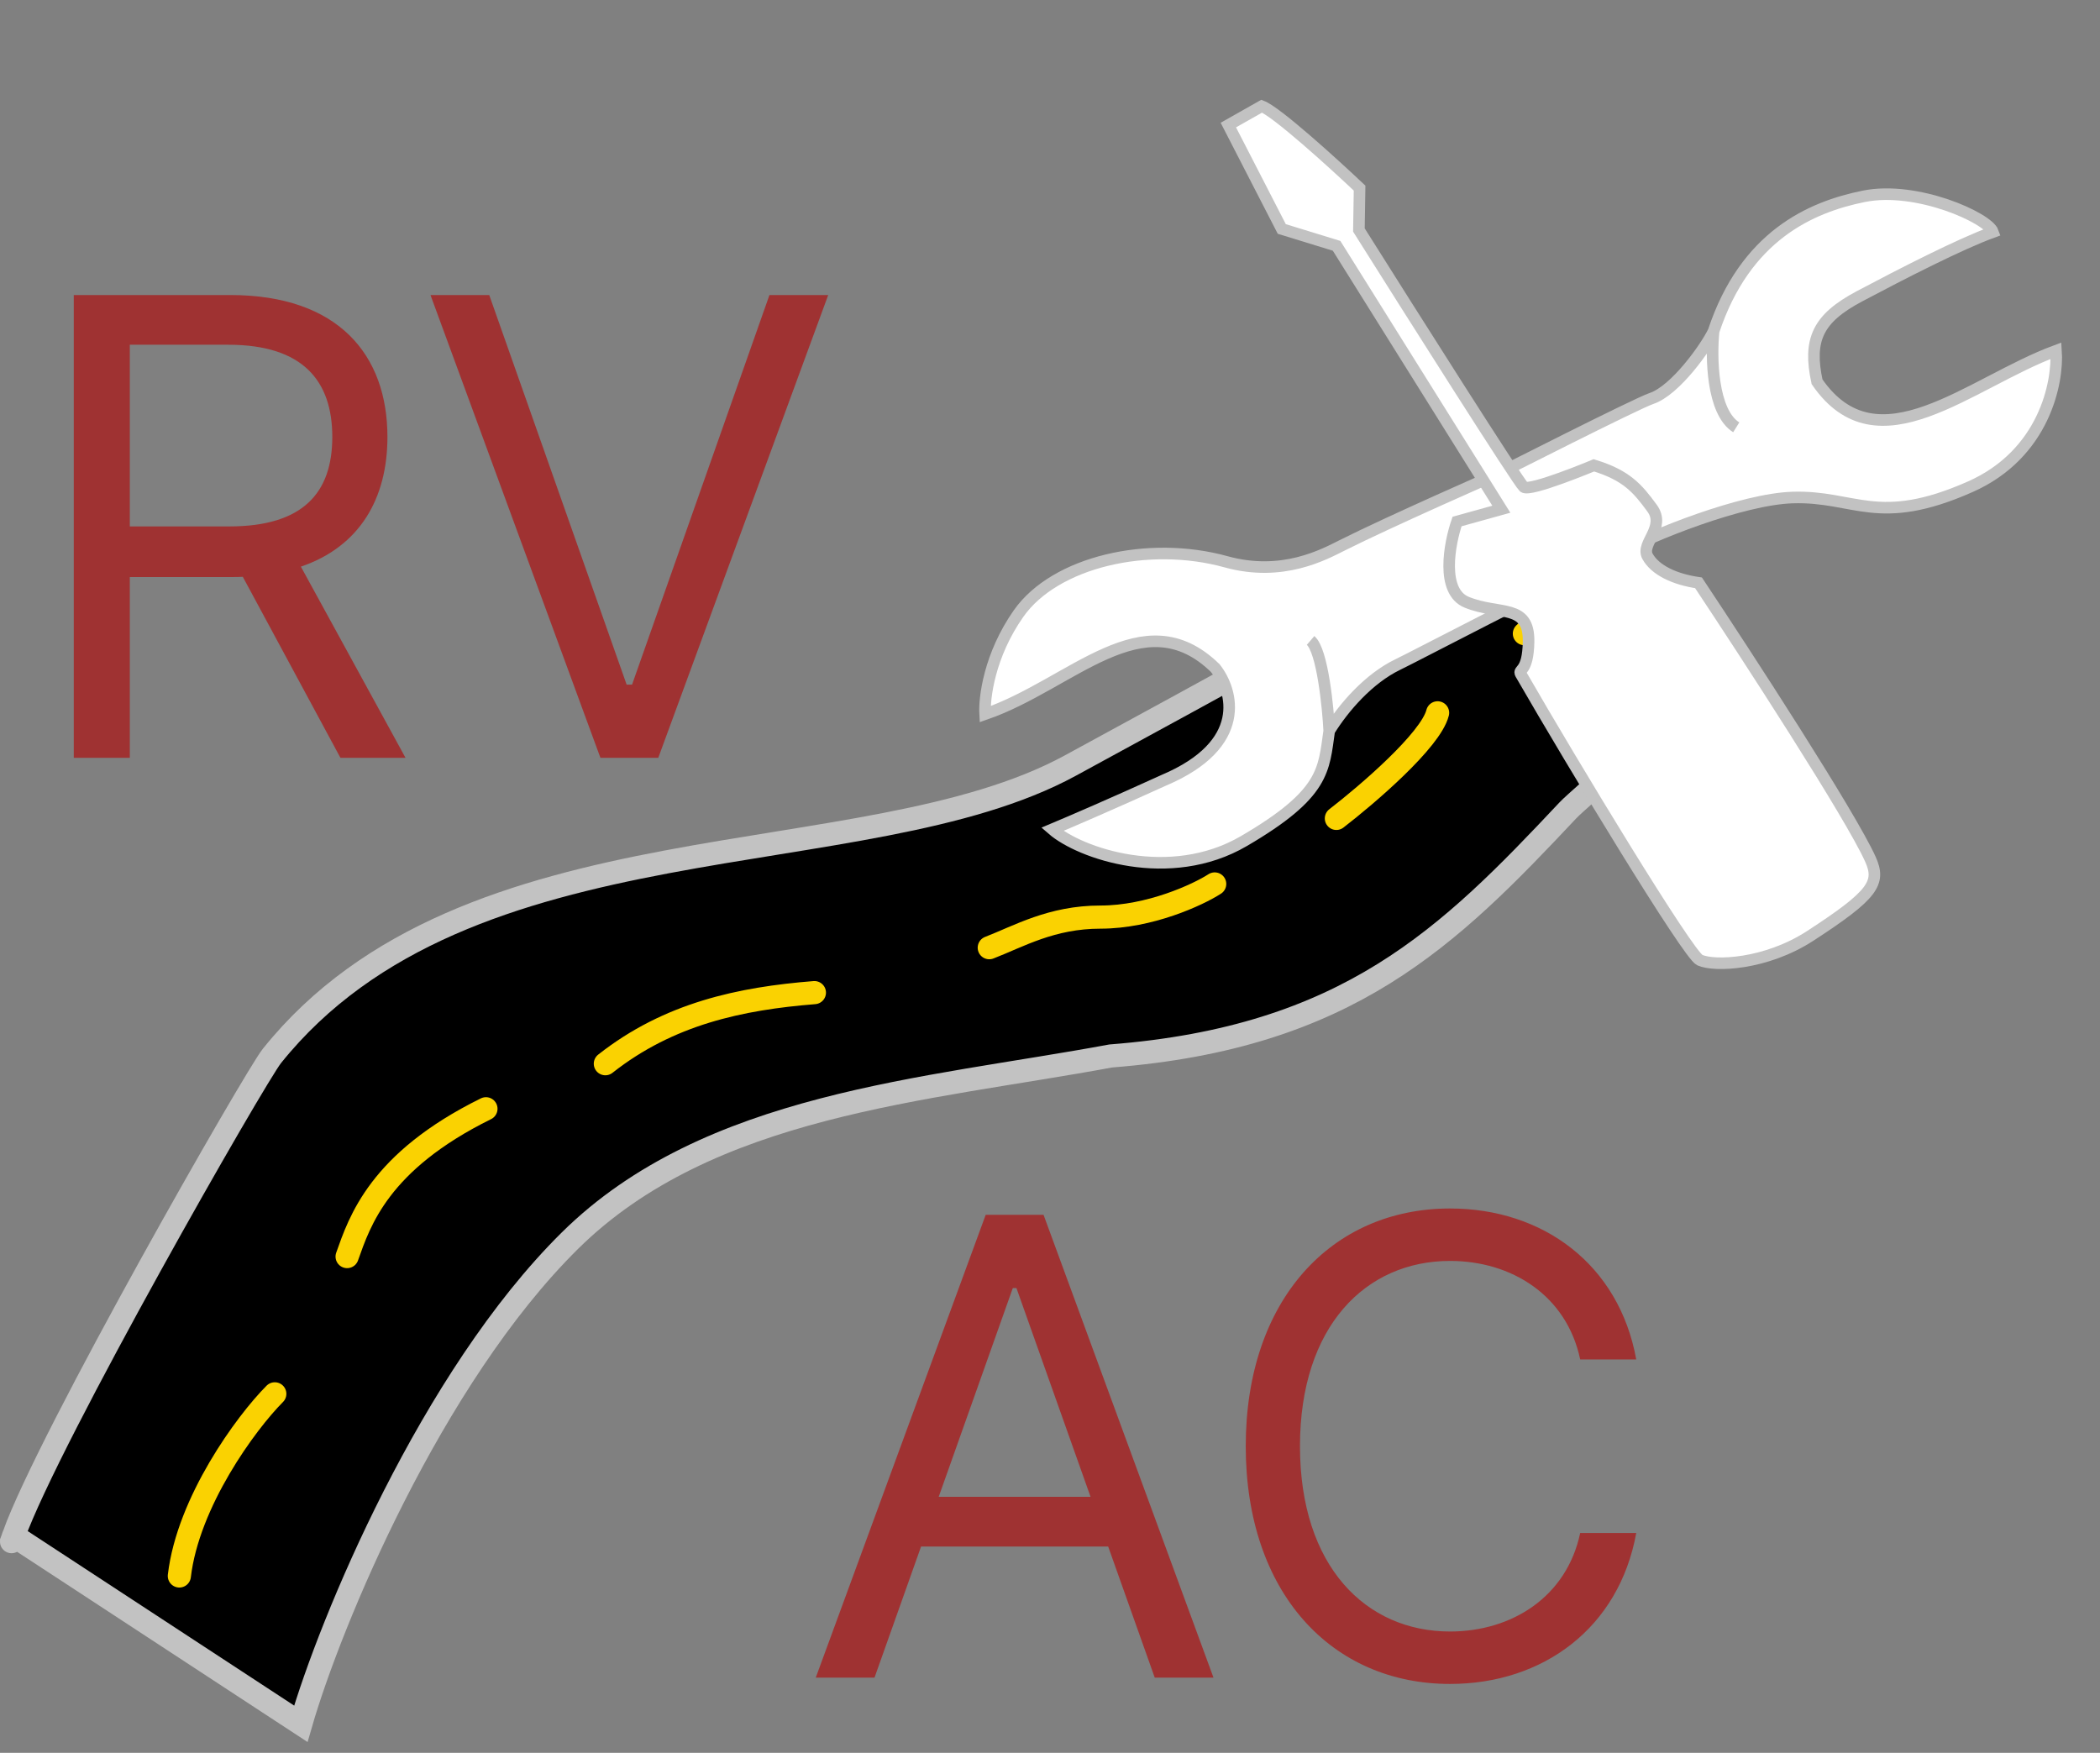 <svg width="363" height="303" viewBox="0 0 363 303" fill="none" xmlns="http://www.w3.org/2000/svg">
<rect x="0" y="0" width="363" height="303" fill="#808080" stroke="none"/>
<g id="Group 2">
<path id="rv" d="M12.752 131H22.439V99.75H39.94C40.643 99.75 41.307 99.75 41.971 99.711L58.846 131H70.096L52.01 97.953C62.205 94.477 66.971 86.156 66.971 75.531C66.971 61.391 58.533 51 39.783 51H12.752V131ZM22.439 91V59.594H39.471C52.44 59.594 57.44 65.922 57.44 75.531C57.44 85.141 52.44 91 39.627 91H22.439ZM84.568 51H74.412L103.787 131H113.787L143.162 51H133.006L109.256 118.344H108.318L84.568 51Z" fill="#9F3232"/>
<path id="ac" d="M151.166 290L159.213 267.344H191.557L199.604 290H209.76L180.385 210H170.385L141.01 290H151.166ZM162.26 258.75L175.072 222.656H175.697L188.51 258.75H162.26ZM282.836 235C279.867 218.594 266.742 208.906 250.648 208.906C230.18 208.906 215.336 224.688 215.336 250C215.336 275.312 230.18 291.094 250.648 291.094C266.742 291.094 279.867 281.406 282.836 265H273.148C270.805 276.094 261.273 282.031 250.648 282.031C236.117 282.031 224.711 270.781 224.711 250C224.711 229.219 236.117 217.969 250.648 217.969C261.273 217.969 270.805 223.906 273.148 235H282.836Z" fill="#9F3232"/>
<g id="road">
<g id="Vector">
<path d="M185 132.348C149.281 151.792 80.659 140.561 47 182.54C44.134 186.114 8.525 248.318 2.353 265.467L52 297.981C57 280.642 74.5 238.207 98.5 214.48C122.5 190.753 160 188.472 192 182.54C233 179.346 250.42 162.016 271 140.105C273.571 137.367 287.5 126.873 289.5 116.378L250.5 94.476C249.333 97.062 242 101.321 185 132.348Z" fill="black"/>
<path d="M2 266.497C2.104 266.175 2.222 265.831 2.353 265.467M2.353 265.467C8.525 248.318 44.134 186.114 47 182.54C80.659 140.561 149.281 151.792 185 132.348C242 101.321 249.333 97.062 250.5 94.476L289.5 116.378C287.5 126.873 273.571 137.367 271 140.105C250.42 162.016 233 179.346 192 182.54C160 188.472 122.5 190.753 98.5 214.48C74.5 238.207 57 280.642 52 297.981L2.353 265.467Z" stroke="#C2C2C2" stroke-width="4" stroke-linecap="round"/>
</g>
<path id="Vector 12" d="M263.5 109.534C267.167 106.188 274.5 98.583 274.5 94.933" stroke="#FAD201" stroke-width="4" stroke-linecap="round"/>
<path id="Vector 7" d="M31 272.429C32.5 259.653 42.5 245.964 47.5 240.945" stroke="#FAD201" stroke-width="4" stroke-linecap="round"/>
<path id="Vector 8" d="M60 217.218C62.167 211.134 65.5 200.791 84 191.666" stroke="#FAD201" stroke-width="4" stroke-linecap="round"/>
<path id="Vector 9" d="M104.638 183.879C115.638 175.21 128.018 172.606 140.776 171.589" stroke="#FAD201" stroke-width="4" stroke-linecap="round"/>
<path id="Vector 10" d="M171 163.824C176.082 161.864 181.735 158.534 190.226 158.534C198.717 158.534 207.059 154.685 209.97 152.804" stroke="#FAD201" stroke-width="4" stroke-linecap="round"/>
<path id="Vector 11" d="M231 141.474C236.333 137.367 247.3 127.968 248.5 123.222" stroke="#FAD201" stroke-width="4" stroke-linecap="round"/>
</g>
<g id="Group 1">
<g id="wrench">
<path d="M285.457 68.888C289.618 67.496 294.917 59.995 296.213 57.246C301.68 40.801 312.938 35.794 322.196 33.933C331.351 32.093 343.646 37.684 344.498 40.107C338.846 42.15 328.699 47.36 321.424 51.217C314.149 55.074 312.537 58.772 314.089 65.993C324.584 81.217 340.432 66.149 355.402 60.624C355.79 66.103 353.368 78.479 340.57 84.145C324.572 91.228 320.684 85.662 309.86 86.004C301.2 86.277 285.536 92.432 279.114 96.026C267.709 101.311 244.763 113.362 241.606 114.882C236.596 117.294 232.252 122.307 229.764 126.338C228.794 133.092 229.054 137.193 215.014 145.393C202.177 152.891 186.678 147.526 181.899 143.363C184.764 142.161 192.628 138.782 201.167 134.883C215.768 128.703 213.169 119.365 210.044 115.468C197.609 103.392 185.265 118.278 170.283 123.455C170.113 120.645 171.03 113.232 176.066 106.062C182.36 97.099 198.51 93.396 211.937 97.114C221.688 99.813 228.9 95.823 232.01 94.267C240.278 90.109 258.786 81.995 258.786 81.995C258.786 81.995 282.875 69.752 285.457 68.888Z" fill="white"/>
<path d="M296.213 57.246C294.917 59.995 289.618 67.496 285.457 68.888C282.875 69.752 258.786 81.995 258.786 81.995C258.786 81.995 240.278 90.109 232.01 94.267C228.9 95.823 221.688 99.813 211.937 97.114C198.51 93.396 182.36 97.099 176.066 106.062C171.03 113.232 170.113 120.645 170.283 123.455C185.265 118.278 197.609 103.392 210.044 115.468C213.169 119.365 215.768 128.703 201.167 134.883C192.628 138.782 184.764 142.161 181.899 143.363C186.678 147.526 202.177 152.891 215.014 145.393C229.054 137.193 228.794 133.092 229.764 126.338M296.213 57.246C301.68 40.801 312.938 35.794 322.196 33.933C331.351 32.093 343.646 37.684 344.498 40.107C338.846 42.15 328.699 47.36 321.424 51.217C314.149 55.074 312.537 58.772 314.089 65.993C324.584 81.217 340.432 66.149 355.402 60.624C355.79 66.103 353.368 78.479 340.57 84.145C324.572 91.228 320.684 85.662 309.86 86.004C301.2 86.277 285.536 92.432 279.114 96.026C267.709 101.311 244.763 113.362 241.606 114.882C236.596 117.294 232.252 122.307 229.764 126.338M296.213 57.246C295.757 61.686 295.901 71.227 300.123 73.869M229.764 126.338C229.57 122.447 228.608 112.481 226.543 110.712" stroke="#C2C2C2" stroke-width="2"/>
</g>
<path id="screwdriver" d="M235.013 32.516L234.896 39.76C243.976 54.189 262.387 83.272 263.389 84.177C264.39 85.083 275.515 80.439 275.515 80.439C281.202 82.188 283.071 84.443 285.556 87.821C288.042 91.198 283.552 93.925 284.786 96.171C286.073 98.514 289.379 100.135 293.602 100.749C302.075 113.497 319.878 140.9 323.311 148.527C325.15 152.612 323.847 154.665 312.936 161.764C305.234 166.775 296.338 167.114 293.816 165.965C291.799 165.046 271.924 132.227 262.865 116.498C262.365 115.63 264.138 116.292 264.225 110.943C264.333 104.256 259.218 106.416 253.54 104.11C248.997 102.265 250.528 94.037 251.861 90.153L259.516 88.027L231.041 42.495L221.563 39.58L212.328 21.62L218.096 18.353C220.621 19.279 230.426 28.181 235.013 32.516Z" fill="white" stroke="#C2C2C2" stroke-width="2"/>
</g>
</g>
</svg>
